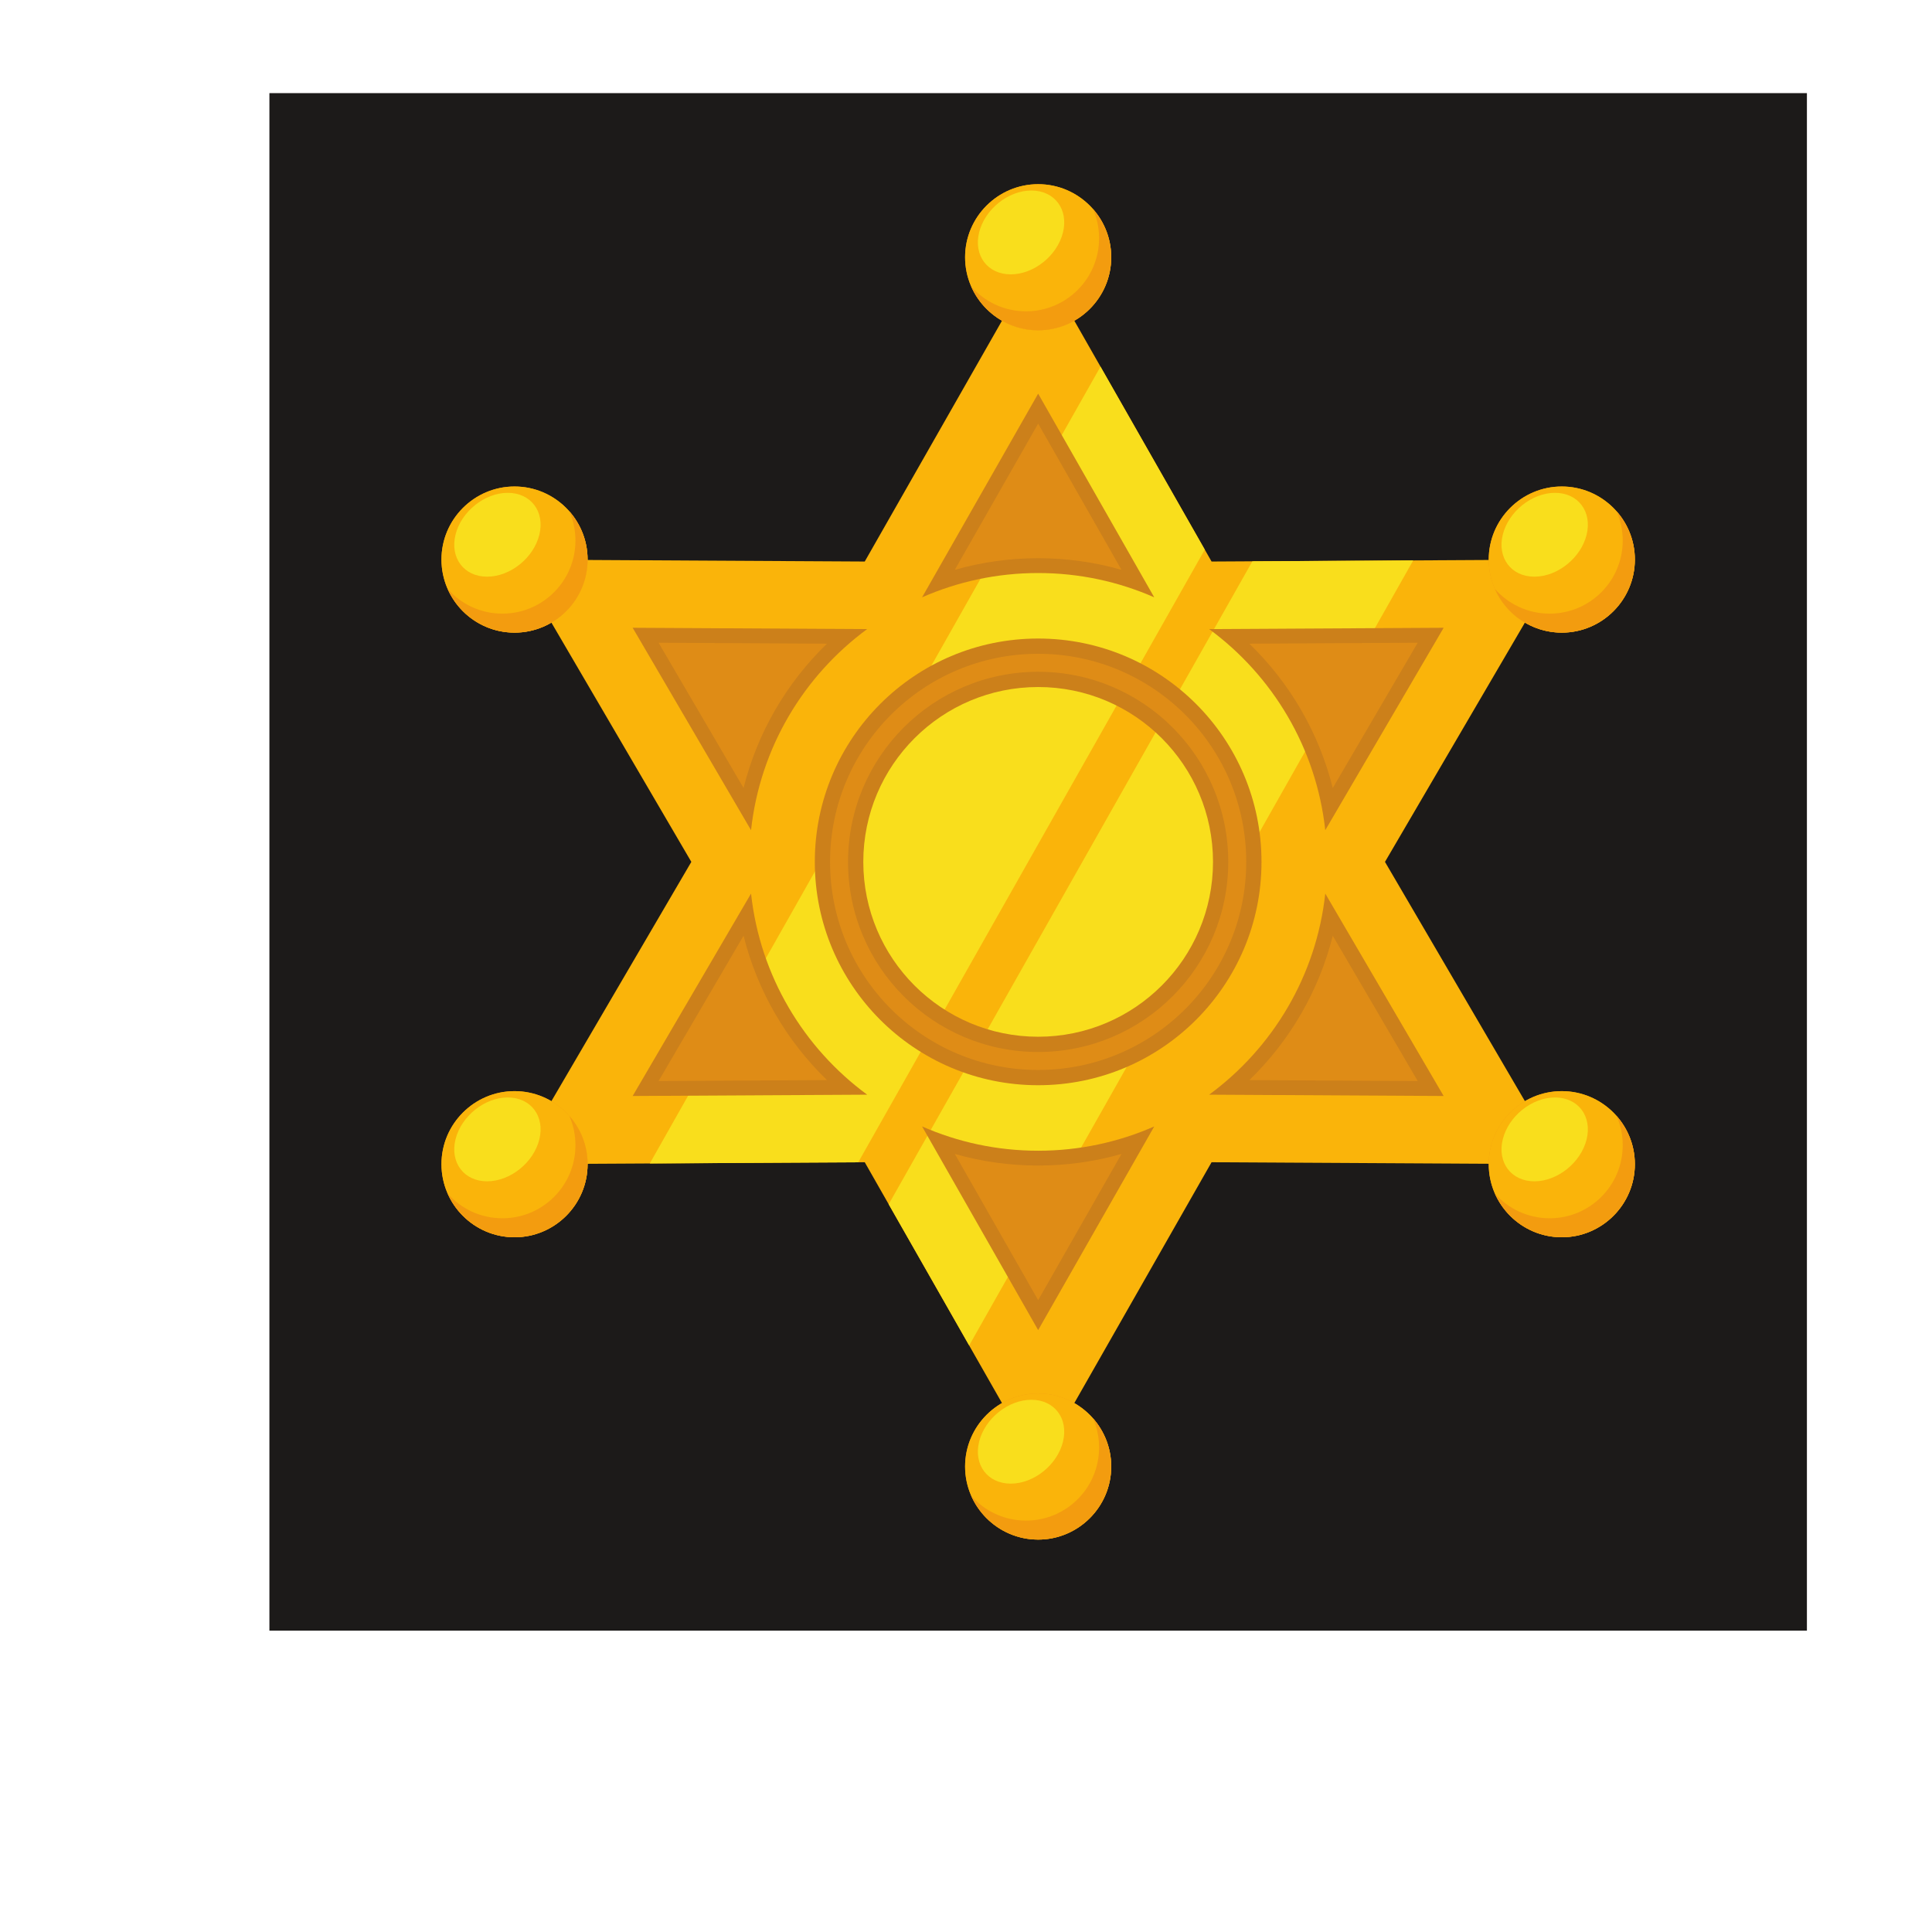 <?xml version="1.0" encoding="UTF-8" standalone="no"?>
<!-- Created with Inkscape (http://www.inkscape.org/) -->

<svg
   version="1.1"
   id="svg950"
   width="880"
   height="880"
   viewBox="0 0 880 880"
   sodipodi:docname="golden-sheriff-badge [Converted].svg"
   inkscape:version="1.2 (dc2aedaf03, 2022-05-15)"
   xmlns:inkscape="http://www.inkscape.org/namespaces/inkscape"
   xmlns:sodipodi="http://sodipodi.sourceforge.net/DTD/sodipodi-0.dtd"
   xmlns="http://www.w3.org/2000/svg"
   xmlns:svg="http://www.w3.org/2000/svg">
  <defs
     id="defs954">
    <clipPath
       clipPathUnits="userSpaceOnUse"
       id="clipPath976">
      <path
         d="M 0,660 H 660 V 0 H 0 Z"
         id="path974" />
    </clipPath>
  </defs>
  <sodipodi:namedview
     id="namedview952"
     pagecolor="#ffffff"
     bordercolor="#000000"
     borderopacity="0.25"
     inkscape:showpageshadow="2"
     inkscape:pageopacity="0.0"
     inkscape:pagecheckerboard="0"
     inkscape:deskcolor="#d1d1d1"
     showgrid="false"
     inkscape:zoom="0.95113636"
     inkscape:cx="440.52569"
     inkscape:cy="440.52569"
     inkscape:window-width="1920"
     inkscape:window-height="1017"
     inkscape:window-x="-8"
     inkscape:window-y="-8"
     inkscape:window-maximized="1"
     inkscape:current-layer="g958">
    <inkscape:page
       x="0"
       y="0"
       id="page956"
       width="880"
       height="880" />
  </sodipodi:namedview>
  <g
     id="g958"
     inkscape:groupmode="layer"
     inkscape:label="Page 1"
     transform="matrix(1.333,0,0,-1.333,0,880)">
    <path
       d="M 92.056,102.978 H 617.421 V 628.343 H 92.056 Z"
       style="fill:#1c1a19;fill-opacity:1;fill-rule:evenodd;stroke:none"
       id="path960" />
    <g
       id="g962"
       transform="translate(354.738,572.265)">
      <path
         d="m 0,0 59.255,-103.972 119.671,0.67 -60.415,-103.303 60.415,-103.303 -119.671,0.67 L 0,-413.209 l -59.255,103.971 -119.67,-0.67 60.415,103.303 -60.415,103.303 119.67,-0.67 z"
         style="fill:#fab40a;fill-opacity:1;fill-rule:evenodd;stroke:none"
         id="path964" />
    </g>
    <g
       id="g966"
       transform="translate(427.935,468.371)">
      <path
         d="M 0,0 -124.268,-219.703 -96.77,-267.953 54.965,0.308 Z m -51.895,66.517 35.633,-62.524 -118.413,-209.348 -71.222,-0.399 z"
         style="fill:#f9de1c;fill-opacity:1;fill-rule:evenodd;stroke:none"
         id="path968" />
    </g>
    <g
       id="g970">
      <g
         id="g972"
         clip-path="url(#clipPath976)">
        <g
           id="g978"
           transform="translate(452.845,376.489)">
          <path
             d="m 0,0 40.452,69.167 -80.13,-0.448 C -17.997,52.766 -3.073,28.165 0,0 M -39.678,-90.377 40.452,-90.826 0,-21.658 c -3.074,-28.165 -17.994,-52.768 -39.678,-68.719 m -98.09,-10.852 39.662,-69.593 39.662,69.593 c -12.138,-5.334 -25.554,-8.3 -39.662,-8.3 -14.109,0 -27.525,2.964 -39.662,8.3 m -58.445,79.571 -40.452,-69.168 80.129,0.449 c -21.68,15.953 -36.603,40.554 -39.677,68.719 m 39.677,90.377 -80.129,0.448 L -196.213,0 c 3.075,28.164 17.995,52.767 39.677,68.719 m 58.43,80.446 -39.662,-69.594 c 12.139,5.334 25.553,8.3 39.662,8.3 14.11,0 27.524,-2.965 39.662,-8.3 z"
             style="fill:#cc801a;fill-opacity:1;fill-rule:evenodd;stroke:none"
             id="path980" />
        </g>
        <g
           id="g982"
           transform="translate(455.403,390.896)">
          <path
             d="M 0,0 29.034,49.647 -28.504,49.324 C -14.596,35.866 -4.701,18.79 0,0 M -28.502,-99.795 29.034,-100.117 0,-50.472 c -4.701,-18.789 -14.595,-35.865 -28.502,-49.323 m -100.636,-25.244 28.473,-49.961 28.474,49.962 c -9.236,-2.631 -18.807,-3.963 -28.474,-3.963 -9.667,0 -19.237,1.331 -28.473,3.962 m -72.192,74.567 -29.035,-49.645 57.539,0.322 c -13.908,13.458 -23.803,30.534 -28.504,49.323 m 28.502,99.796 -57.537,0.323 L -201.33,0 c 4.701,18.79 14.595,35.867 28.502,49.324 m 72.163,75.204 -28.474,-49.961 c 9.236,2.631 18.807,3.963 28.474,3.963 9.667,0 19.238,-1.331 28.474,-3.962 z"
             style="fill:#df8c16;fill-opacity:1;fill-rule:evenodd;stroke:none"
             id="path984" />
        </g>
        <g
           id="g986"
           transform="translate(354.739,547.299)">
          <path
             d="M 0,0 C 13.75,0 24.966,11.215 24.966,24.966 24.966,38.717 13.75,49.932 0,49.932 -13.752,49.932 -24.967,38.717 -24.967,24.966 -24.967,11.215 -13.752,0 0,0"
             style="fill:#f39c0f;fill-opacity:1;fill-rule:evenodd;stroke:none"
             id="path988" />
        </g>
        <g
           id="g990"
           transform="translate(354.739,547.299)">
          <path
             d="M 0,0 C 13.75,0 24.966,11.215 24.966,24.966 24.966,38.717 13.75,49.932 0,49.932 -13.752,49.932 -24.967,38.717 -24.967,24.966 -24.967,11.215 -13.752,0 0,0"
             style="fill:#fab40a;fill-opacity:1;fill-rule:evenodd;stroke:none"
             id="path992" />
        </g>
        <g
           id="g994"
           transform="translate(352.416,595.068)">
          <path
             d="M 0,0 C 7.912,0 12.75,-6.414 10.804,-14.325 8.86,-22.238 0.87,-28.651 -7.042,-28.651 c -7.911,0 -12.749,6.413 -10.805,14.326 C -15.902,-6.414 -7.912,0 0,0"
             style="fill:#f9de1c;fill-opacity:1;fill-rule:evenodd;stroke:none"
             id="path996" />
        </g>
        <g
           id="g998"
           transform="translate(373.465,588.775)">
          <path
             d="m 0,0 c 3.883,-4.401 6.24,-10.18 6.24,-16.51 0,-13.789 -11.178,-24.967 -24.967,-24.967 -10.224,0 -19.011,6.146 -22.872,14.945 4.576,-5.184 11.268,-8.455 18.726,-8.455 13.79,0 24.967,11.177 24.967,24.966 C 2.094,-6.457 1.345,-3.067 0,0"
             style="fill:#f39c0f;fill-opacity:1;fill-rule:evenodd;stroke:none"
             id="path1000" />
        </g>
        <g
           id="g1002"
           transform="translate(175.814,443.996)">
          <path
             d="M 0,0 C 13.751,0 24.967,11.215 24.967,24.967 24.967,38.718 13.751,49.933 0,49.933 -13.751,49.933 -24.966,38.718 -24.966,24.967 -24.966,11.215 -13.751,0 0,0"
             style="fill:#f39c0f;fill-opacity:1;fill-rule:evenodd;stroke:none"
             id="path1004" />
        </g>
        <g
           id="g1006"
           transform="translate(175.814,443.996)">
          <path
             d="M 0,0 C 13.751,0 24.967,11.215 24.967,24.967 24.967,38.718 13.751,49.933 0,49.933 -13.751,49.933 -24.966,38.718 -24.966,24.967 -24.966,11.215 -13.751,0 0,0"
             style="fill:#fab40a;fill-opacity:1;fill-rule:evenodd;stroke:none"
             id="path1008" />
        </g>
        <g
           id="g1010"
           transform="translate(173.49,491.766)">
          <path
             d="m 0,0 c 7.912,0 12.75,-6.414 10.805,-14.326 -1.944,-7.912 -9.933,-14.325 -17.846,-14.325 -7.912,0 -12.749,6.413 -10.805,14.325 C -15.901,-6.414 -7.911,0 0,0"
             style="fill:#f9de1c;fill-opacity:1;fill-rule:evenodd;stroke:none"
             id="path1012" />
        </g>
        <g
           id="g1014"
           transform="translate(194.539,485.473)">
          <path
             d="m 0,0 c 3.883,-4.401 6.241,-10.18 6.241,-16.51 0,-13.789 -11.178,-24.967 -24.967,-24.967 -10.224,0 -19.011,6.146 -22.872,14.945 4.575,-5.184 11.268,-8.456 18.726,-8.456 13.789,0 24.966,11.178 24.966,24.967 C 2.094,-6.457 1.346,-3.067 0,0"
             style="fill:#f39c0f;fill-opacity:1;fill-rule:evenodd;stroke:none"
             id="path1016" />
        </g>
        <g
           id="g1018"
           transform="translate(533.664,443.996)">
          <path
             d="M 0,0 C 13.75,0 24.967,11.215 24.967,24.967 24.967,38.718 13.75,49.933 0,49.933 -13.751,49.933 -24.967,38.718 -24.967,24.967 -24.967,11.215 -13.751,0 0,0"
             style="fill:#f39c0f;fill-opacity:1;fill-rule:evenodd;stroke:none"
             id="path1020" />
        </g>
        <g
           id="g1022"
           transform="translate(533.664,443.996)">
          <path
             d="M 0,0 C 13.75,0 24.967,11.215 24.967,24.967 24.967,38.718 13.75,49.933 0,49.933 -13.751,49.933 -24.967,38.718 -24.967,24.967 -24.967,11.215 -13.751,0 0,0"
             style="fill:#fab40a;fill-opacity:1;fill-rule:evenodd;stroke:none"
             id="path1024" />
        </g>
        <g
           id="g1026"
           transform="translate(531.34,491.766)">
          <path
             d="M 0,0 C 7.912,0 12.75,-6.414 10.806,-14.326 8.861,-22.238 0.871,-28.651 -7.04,-28.651 c -7.912,0 -12.75,6.413 -10.806,14.325 C -15.9,-6.414 -7.911,0 0,0"
             style="fill:#f9de1c;fill-opacity:1;fill-rule:evenodd;stroke:none"
             id="path1028" />
        </g>
        <g
           id="g1030"
           transform="translate(552.39,485.473)">
          <path
             d="m 0,0 c 3.883,-4.401 6.241,-10.18 6.241,-16.51 0,-13.789 -11.178,-24.967 -24.967,-24.967 -10.224,0 -19.012,6.146 -22.872,14.945 4.575,-5.184 11.268,-8.456 18.726,-8.456 13.788,0 24.967,11.178 24.967,24.967 C 2.095,-6.457 1.346,-3.067 0,0"
             style="fill:#f39c0f;fill-opacity:1;fill-rule:evenodd;stroke:none"
             id="path1032" />
        </g>
        <g
           id="g1034"
           transform="translate(533.664,237.392)">
          <path
             d="M 0,0 C 13.75,0 24.967,11.216 24.967,24.966 24.967,38.717 13.75,49.933 0,49.933 -13.751,49.933 -24.967,38.717 -24.967,24.966 -24.967,11.216 -13.751,0 0,0"
             style="fill:#f39c0f;fill-opacity:1;fill-rule:evenodd;stroke:none"
             id="path1036" />
        </g>
        <g
           id="g1038"
           transform="translate(533.664,237.392)">
          <path
             d="M 0,0 C 13.75,0 24.967,11.216 24.967,24.966 24.967,38.717 13.75,49.933 0,49.933 -13.751,49.933 -24.967,38.717 -24.967,24.966 -24.967,11.216 -13.751,0 0,0"
             style="fill:#fab40a;fill-opacity:1;fill-rule:evenodd;stroke:none"
             id="path1040" />
        </g>
        <g
           id="g1042"
           transform="translate(531.34,285.161)">
          <path
             d="M 0,0 C 7.912,0 12.75,-6.414 10.806,-14.326 8.861,-22.238 0.871,-28.651 -7.04,-28.651 c -7.912,0 -12.75,6.413 -10.806,14.325 C -15.9,-6.414 -7.911,0 0,0"
             style="fill:#f9de1c;fill-opacity:1;fill-rule:evenodd;stroke:none"
             id="path1044" />
        </g>
        <g
           id="g1046"
           transform="translate(552.39,278.868)">
          <path
             d="m 0,0 c 3.883,-4.401 6.241,-10.181 6.241,-16.511 0,-13.788 -11.178,-24.966 -24.967,-24.966 -10.224,0 -19.012,6.146 -22.872,14.946 4.575,-5.185 11.268,-8.457 18.726,-8.457 13.788,0 24.967,11.178 24.967,24.966 C 2.095,-6.457 1.346,-3.067 0,0"
             style="fill:#f39c0f;fill-opacity:1;fill-rule:evenodd;stroke:none"
             id="path1048" />
        </g>
        <g
           id="g1050"
           transform="translate(354.739,134.089)">
          <path
             d="M 0,0 C 13.75,0 24.966,11.216 24.966,24.967 24.966,38.718 13.75,49.934 0,49.934 -13.752,49.934 -24.967,38.718 -24.967,24.967 -24.967,11.216 -13.752,0 0,0"
             style="fill:#f39c0f;fill-opacity:1;fill-rule:evenodd;stroke:none"
             id="path1052" />
        </g>
        <g
           id="g1054"
           transform="translate(354.739,134.089)">
          <path
             d="M 0,0 C 13.75,0 24.966,11.216 24.966,24.967 24.966,38.718 13.75,49.934 0,49.934 -13.752,49.934 -24.967,38.718 -24.967,24.967 -24.967,11.216 -13.752,0 0,0"
             style="fill:#fab40a;fill-opacity:1;fill-rule:evenodd;stroke:none"
             id="path1056" />
        </g>
        <g
           id="g1058"
           transform="translate(352.416,181.858)">
          <path
             d="M 0,0 C 7.912,0 12.75,-6.413 10.804,-14.326 8.86,-22.237 0.87,-28.651 -7.042,-28.651 c -7.911,0 -12.749,6.414 -10.805,14.325 C -15.902,-6.413 -7.912,0 0,0"
             style="fill:#f9de1c;fill-opacity:1;fill-rule:evenodd;stroke:none"
             id="path1060" />
        </g>
        <g
           id="g1062"
           transform="translate(373.465,175.565)">
          <path
             d="m 0,0 c 3.883,-4.4 6.24,-10.18 6.24,-16.51 0,-13.789 -11.178,-24.967 -24.967,-24.967 -10.224,0 -19.011,6.147 -22.872,14.946 4.576,-5.185 11.268,-8.456 18.726,-8.456 13.79,0 24.967,11.177 24.967,24.966 C 2.094,-6.457 1.345,-3.067 0,0"
             style="fill:#f39c0f;fill-opacity:1;fill-rule:evenodd;stroke:none"
             id="path1064" />
        </g>
        <g
           id="g1066"
           transform="translate(175.814,237.392)">
          <path
             d="M 0,0 C 13.751,0 24.967,11.216 24.967,24.966 24.967,38.717 13.751,49.933 0,49.933 -13.751,49.933 -24.966,38.717 -24.966,24.966 -24.966,11.216 -13.751,0 0,0"
             style="fill:#f39c0f;fill-opacity:1;fill-rule:evenodd;stroke:none"
             id="path1068" />
        </g>
        <g
           id="g1070"
           transform="translate(175.814,237.392)">
          <path
             d="M 0,0 C 13.751,0 24.967,11.216 24.967,24.966 24.967,38.717 13.751,49.933 0,49.933 -13.751,49.933 -24.966,38.717 -24.966,24.966 -24.966,11.216 -13.751,0 0,0"
             style="fill:#fab40a;fill-opacity:1;fill-rule:evenodd;stroke:none"
             id="path1072" />
        </g>
        <g
           id="g1074"
           transform="translate(173.49,285.161)">
          <path
             d="m 0,0 c 7.912,0 12.75,-6.414 10.805,-14.326 -1.944,-7.912 -9.933,-14.325 -17.846,-14.325 -7.912,0 -12.749,6.413 -10.805,14.325 C -15.901,-6.414 -7.911,0 0,0"
             style="fill:#f9de1c;fill-opacity:1;fill-rule:evenodd;stroke:none"
             id="path1076" />
        </g>
        <g
           id="g1078"
           transform="translate(194.539,278.868)">
          <path
             d="m 0,0 c 3.883,-4.401 6.241,-10.181 6.241,-16.511 0,-13.788 -11.178,-24.966 -24.967,-24.966 -10.224,0 -19.011,6.146 -22.872,14.946 4.575,-5.185 11.268,-8.457 18.726,-8.457 13.789,0 24.966,11.178 24.966,24.966 C 2.094,-6.457 1.346,-3.067 0,0"
             style="fill:#f39c0f;fill-opacity:1;fill-rule:evenodd;stroke:none"
             id="path1080" />
        </g>
        <g
           id="g1082"
           transform="translate(354.738,425.408)">
          <path
             d="m 0,0 c -32.997,0 -59.747,-26.75 -59.747,-59.747 0,-32.998 26.75,-59.749 59.747,-59.749 32.998,0 59.748,26.751 59.748,59.749 C 59.748,-26.75 32.998,0 0,0 m 0,16.569 c 42.149,0 76.316,-34.169 76.316,-76.316 0,-42.149 -34.167,-76.317 -76.316,-76.317 -42.148,0 -76.317,34.168 -76.317,76.317 0,42.147 34.169,76.316 76.317,76.316"
             style="fill:#cc801a;fill-opacity:1;fill-rule:evenodd;stroke:none"
             id="path1084" />
        </g>
        <g
           id="g1086"
           transform="translate(354.738,430.619)">
          <path
             d="m 0,0 c 35.874,0 64.959,-29.085 64.959,-64.959 0,-35.874 -29.085,-64.959 -64.959,-64.959 -35.873,0 -64.959,29.085 -64.959,64.959 C -64.959,-29.085 -35.873,0 0,0 m 0,6.146 c -39.271,0 -71.105,-31.833 -71.105,-71.105 0,-39.271 31.834,-71.104 71.105,-71.104 39.272,0 71.104,31.833 71.104,71.104 C 71.104,-25.687 39.272,6.146 0,6.146"
             style="fill:#df8c16;fill-opacity:1;fill-rule:evenodd;stroke:none"
             id="path1088" />
        </g>
      </g>
    </g>
  </g>
</svg>
